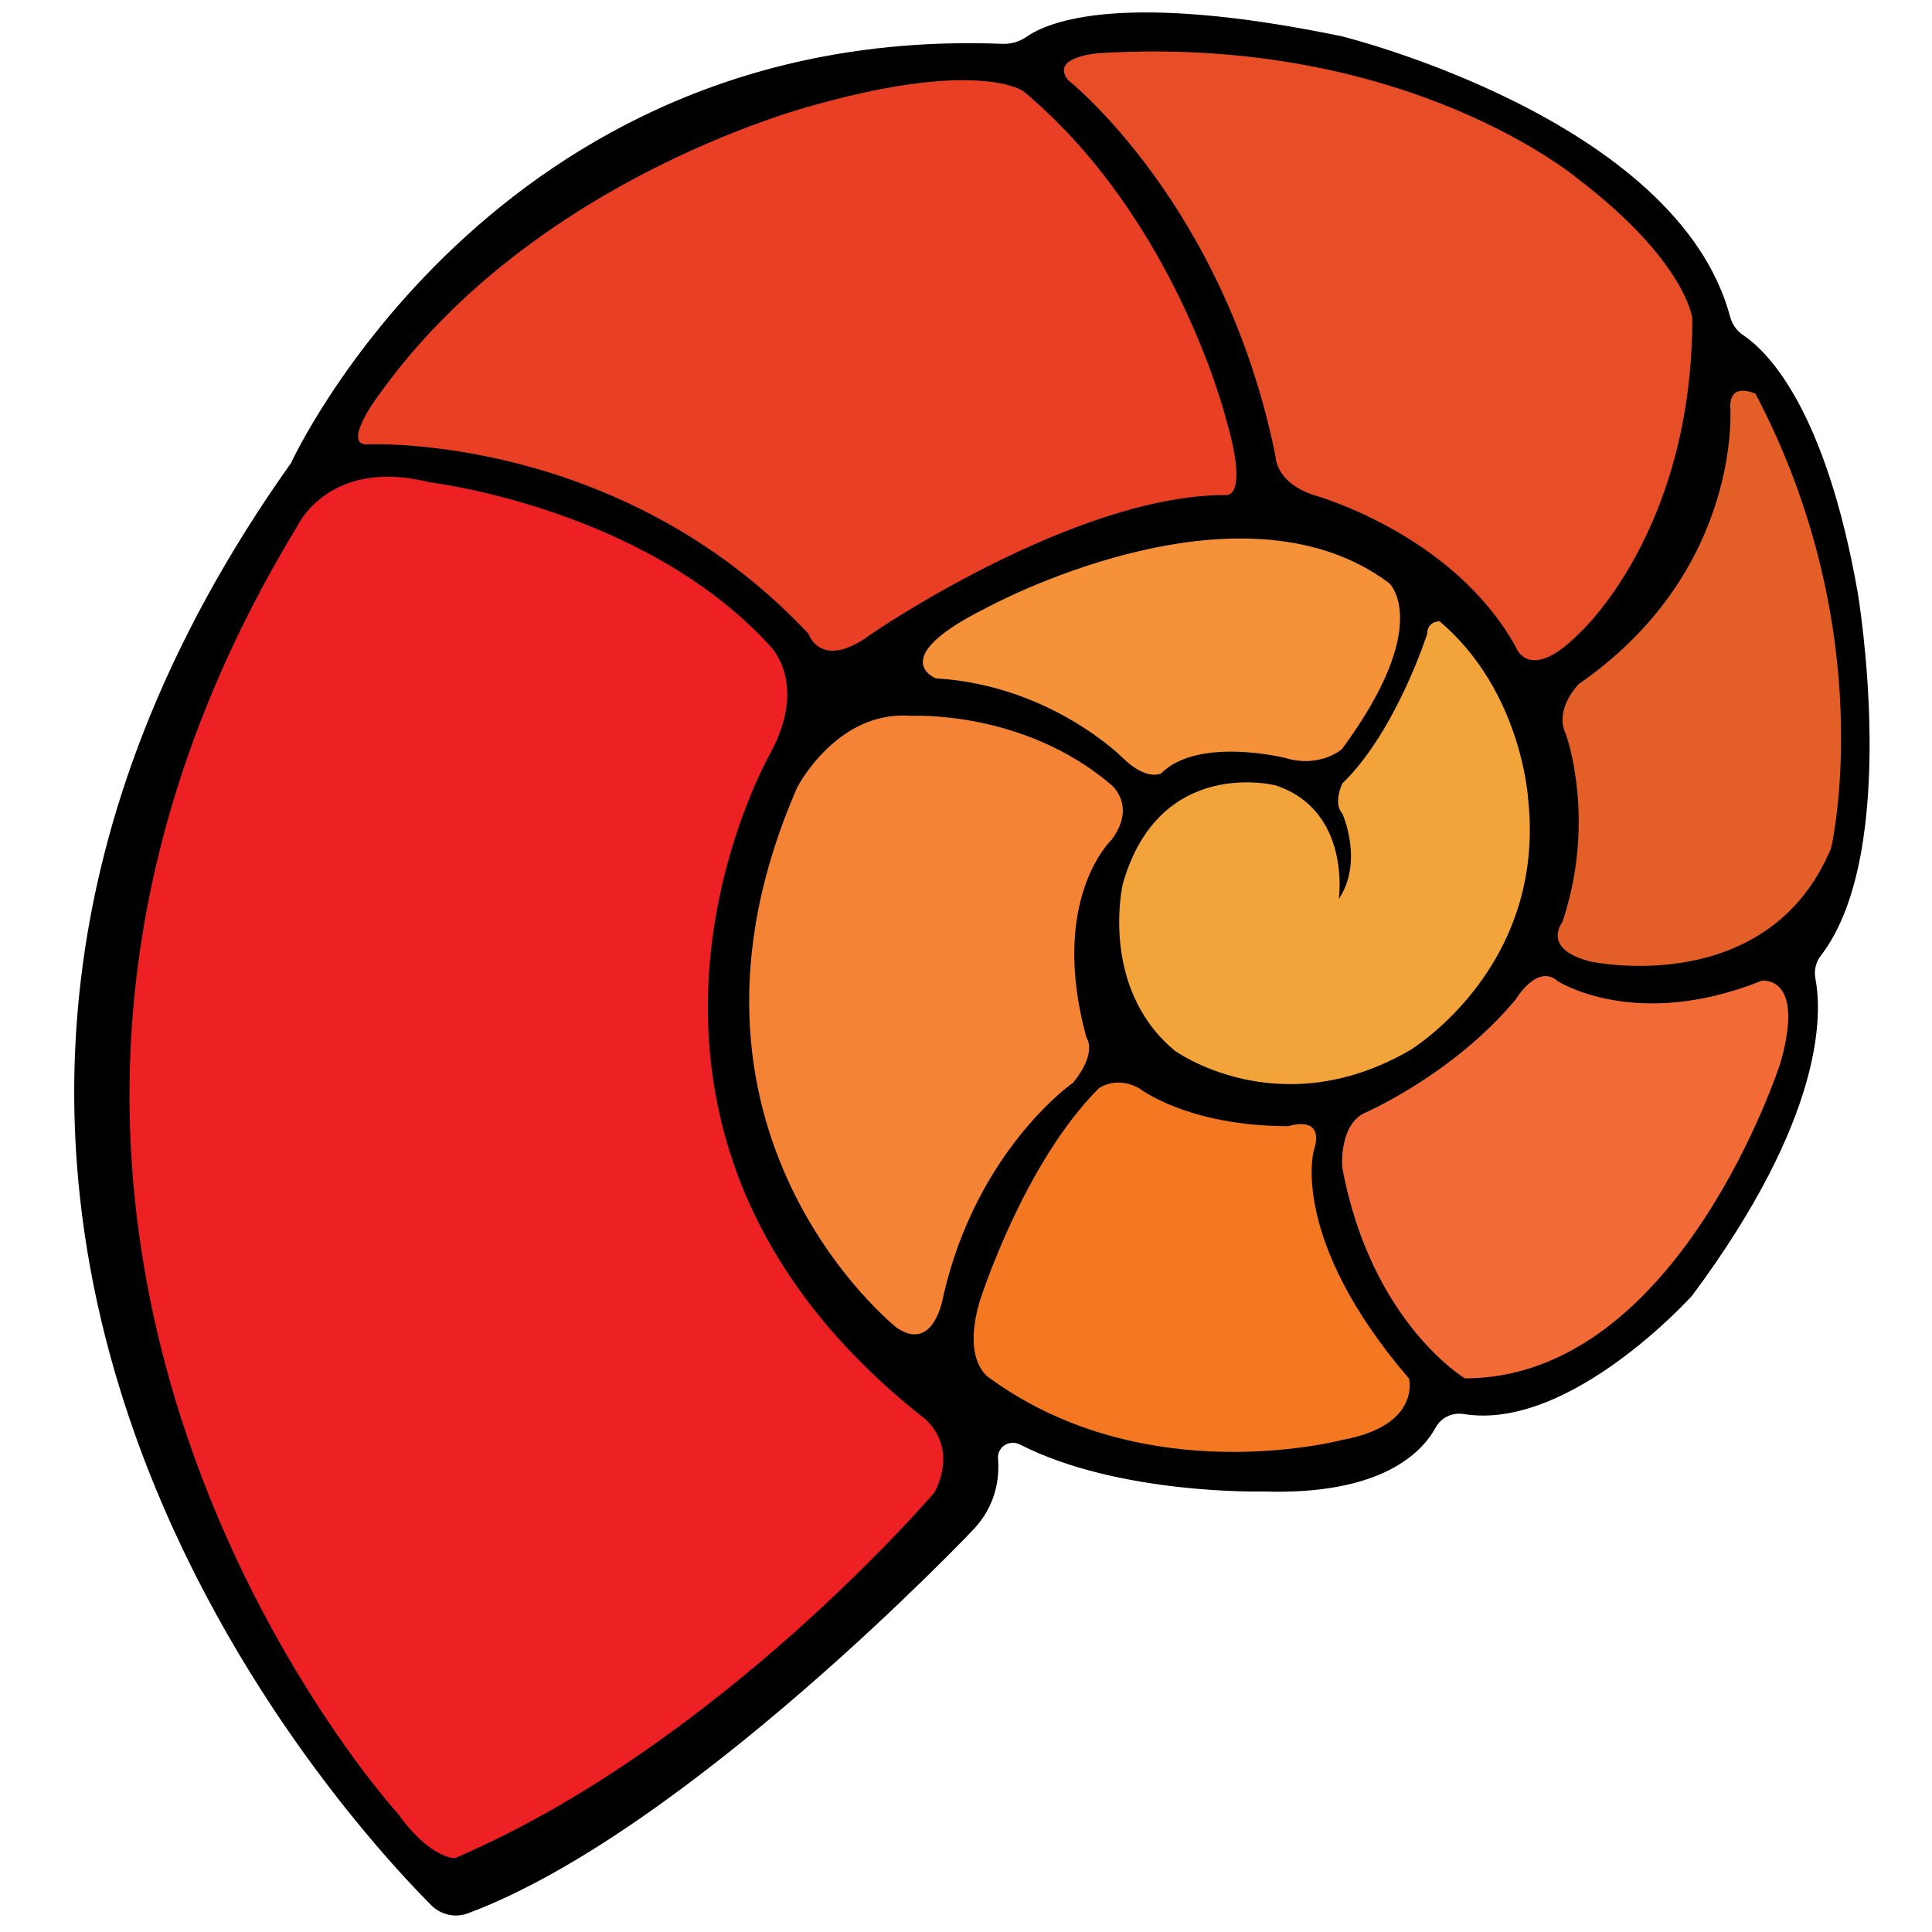 <?xml version="1.0" encoding="utf-8"?>
<!-- Generator: Adobe Illustrator 28.1.0, SVG Export Plug-In . SVG Version: 6.00 Build 0)  -->
<svg version="1.1" id="Layer_1" xmlns="http://www.w3.org/2000/svg" xmlns:xlink="http://www.w3.org/1999/xlink" x="0px" y="0px"
	 viewBox="0 0 850.4 850.4" style="enable-background:new 0 0 850.4 850.4;" xml:space="preserve">
<style type="text/css">
	.st0{fill:#ED2024;}
	.st1{fill:#E93F25;}
	.st2{fill:#E74D27;}
	.st3{fill:#E45E27;}
	.st4{fill:#F26B36;}
	.st5{fill:#F47722;}
	.st6{fill:#F58336;}
	.st7{fill:#F49139;}
	.st8{fill:#F2A33A;}
</style>
<path d="M428.6,673.1c0,0-126.2,133.2-222.7,169.1c-5.6,2.1-11.9,0.6-16.1-3.6C144.6,793.1-99,523.3,128.1,203.8
	c0,0,88.6-193.3,313.2-184.5c3.7,0.1,7.4-0.9,10.4-3c9.7-6.9,42.6-20.3,139-0.3c0,0,147.7,36.3,170.9,123.6c0.9,3.3,2.9,6.1,5.8,8
	c10.3,6.9,36,31.8,50.3,113.2c0,0,19.3,113.7-16.2,159.8c-2.3,2.9-3.1,6.7-2.4,10.3c2.9,15.2,4.2,60.8-54.3,139.4
	c0,0-53.7,59.8-100.6,52.1c-5-0.8-9.9,1.6-12.3,6c-6.2,11.3-24.3,29.8-76,28.1c0,0-63.4,1.6-107-20.7c-4.6-2.3-10,1.1-9.6,6.2
	C440,651,438.3,662.7,428.6,673.1z"/>
<path class="st0" d="M175.3,798.5c0,0-233.4-255.6-44.5-566.8c0,0,13.9-30.6,58.3-19.4c0,0,94.5,11.1,150,72.2c0,0,16.7,16.2,0,47
	c0,0-94.5,164.2,66.7,292c0,0,16.7,11.1,5.6,33.3c0,0-94.5,111.1-211.2,161.1C200.3,818,189.2,818,175.3,798.5z"/>
<path class="st1" d="M161.4,195.6c0,0,111.1-5.6,194.5,83.4c0,0,5.4,16.7,27.7,0c0,0,89-61.1,155.7-61.1c0,0,11.1,2.8,0-34.7
	c0,0-22.2-87.5-88.9-143.1c0,0-19.4-13.9-90,5.6c0,0-123.9,30.6-193.4,127.8C167,173.4,150.3,195.6,161.4,195.6z"/>
<path class="st2" d="M470.1,35.2c0,0,69.2,54.8,91.4,166c0,0,0,11.1,16.7,16.7c0,0,61.1,16.7,88.9,66.7c0,0,5.6,16.7,27.8-5.6
	c0,0,50-44.5,50-138.9c0,0-2.8-25-50-61.1c0,0-75-63.9-211.2-55.6C483.7,23.4,462,24.9,470.1,35.2z"/>
<path class="st3" d="M761.6,178.9c0,0,5.6,72.2-66.7,122.2c0,0-11.1,11.1-5.6,22.2c0,0,13.6,37.4-1.6,82.6c0,0-9.6,11.9,12.7,17.4
	c0,0,77.8,16.7,105.6-50c0,0,22.2-94.5-33.3-200C772.7,173.4,761.6,167.8,761.6,178.9z"/>
<path class="st4" d="M685.7,431.9c0,0,34.2,22.1,89.7-0.2c0,0,19.4-2.8,8.3,36.1c0,0-44.5,138.9-138.9,138.9c0,0-41.4-24.7-54-92.9
	c0,0-1.5-18.2,9.6-23.8c0,0,38.9-16.7,66.7-50C667.1,440.1,676.6,423.8,685.7,431.9z"/>
<path class="st5" d="M578.2,506.8c0,0-10.5,38.9,42,100c0,0,5.4,20.7-29.4,27c0,0-86,23-154.9-27c0,0-12.7-6.6-4.7-33.9
	c0,0,19.1-60.6,52.5-93.9c0,0,7.5-5.6,17.7,0c0,0,21.2,16.7,65.7,16.7C567.1,495.7,583.7,490.1,578.2,506.8z"/>
<path class="st6" d="M472.4,476.5c0,0-42.2,29.2-57.1,93.6c0,0-3.8,25.6-20.5,14.4c0,0-110-86.9-43.9-237.9c0,0,17.5-34.2,50.2-31.5
	c0,0,49.3-2.8,88.2,30.5c0,0,11.1,9.1,0,24c0,0-27.8,26-11.1,87.1C478.2,456.8,483.3,463,472.4,476.5z"/>
<path class="st7" d="M494.2,333.6c0,0-31.7-32-82.2-35c0,0-22.7-8.6,21.7-30.8c0,0,111.1-61.1,177.8-11.1c0,0,19.6,18.2-20.8,73
	c0,0-9.7,8.6-25.1,3.9c0,0-38.1-9.5-54.5,6.8C511.2,340.5,504.7,343.9,494.2,333.6z"/>
<path class="st8" d="M628.2,279c0,0-13.7,43-37.4,65.9c0,0-4.1,8.7,0,13.1c0,0,9.6,21-1.5,37.7c0,0,5.6-38.9-27.8-50
	c0,0-51.2-13.2-67.3,43.4c0,0-10.5,45.5,22.8,73.3c0,0,45.6,33.3,103.4,0c0,0,60.5-36.1,52.2-111.1c0,0-2.8-47.2-38.9-77.8
	C633.7,273.4,628.2,273.4,628.2,279z"/>
</svg>
